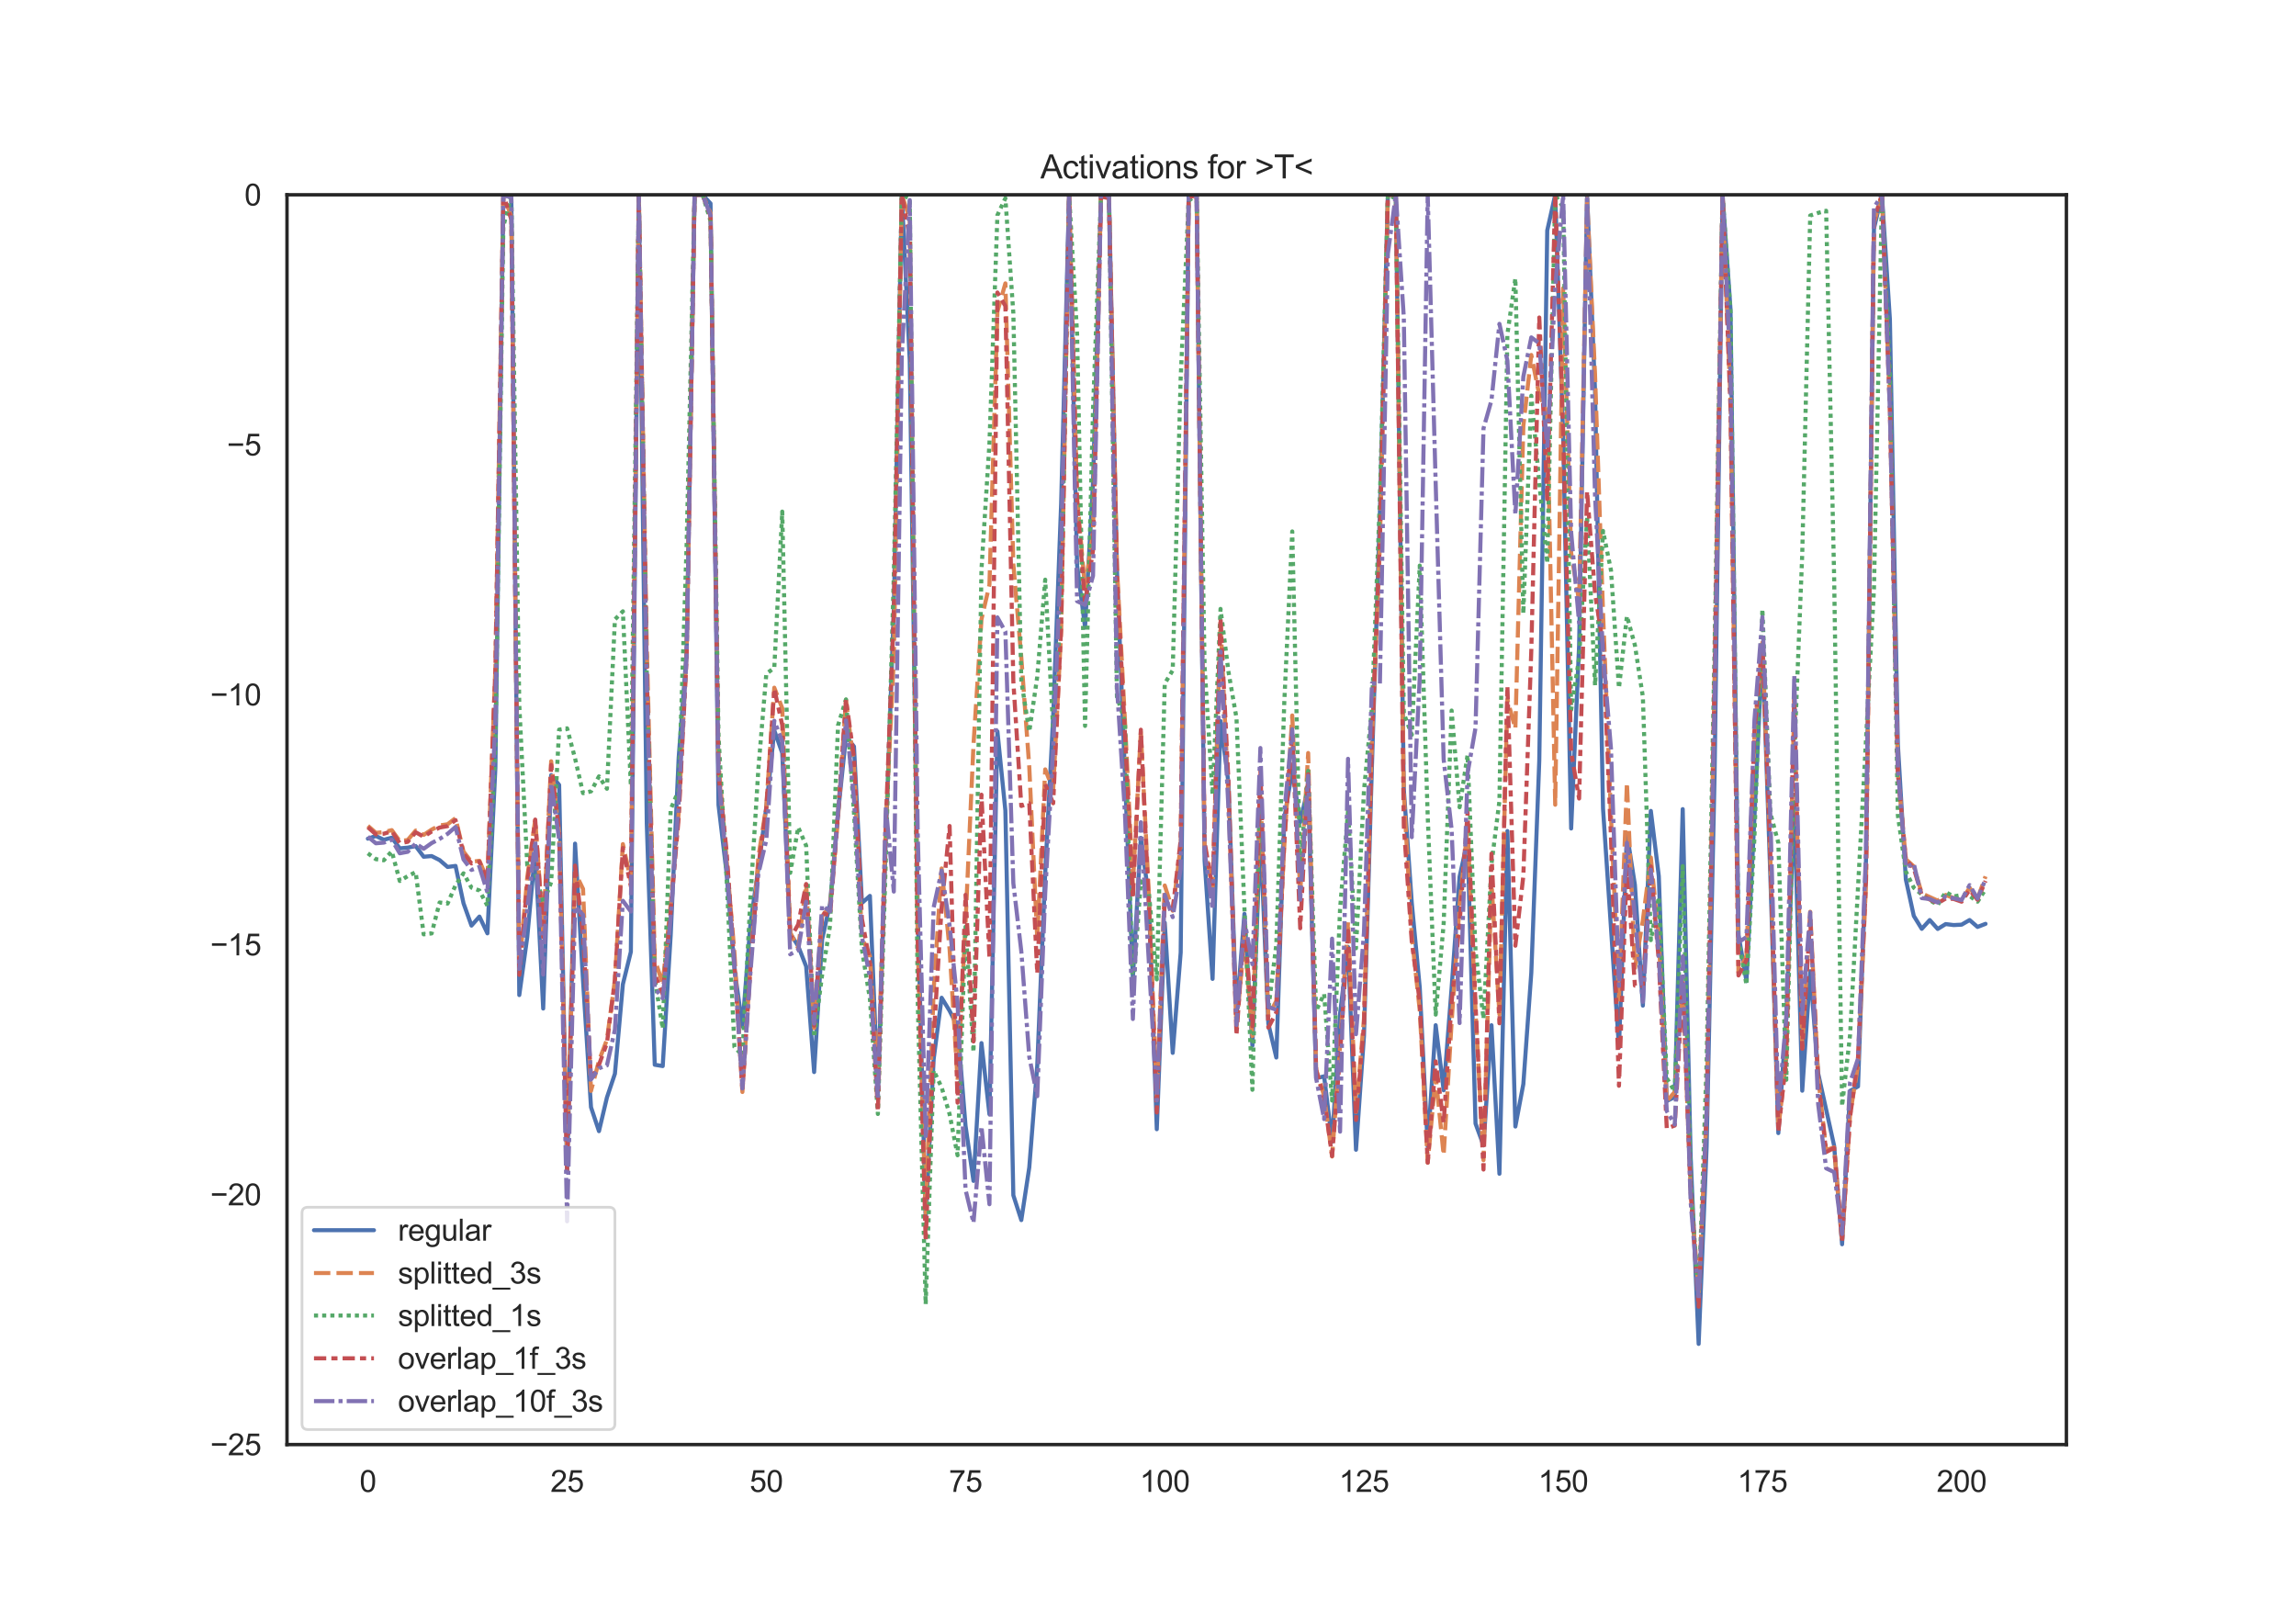 <?xml version="1.0" encoding="utf-8" standalone="no"?>
<!DOCTYPE svg PUBLIC "-//W3C//DTD SVG 1.1//EN"
  "http://www.w3.org/Graphics/SVG/1.1/DTD/svg11.dtd">
<svg height="595.44pt" version="1.1" viewBox="0 0 842.4 595.44" width="842.4pt" xmlns="http://www.w3.org/2000/svg" xmlns:xlink="http://www.w3.org/1999/xlink">
 <defs>
  <style type="text/css">*{stroke-linecap:butt;stroke-linejoin:round;}</style>
 </defs>
 <g id="figure_1">
  <g id="patch_1">
   <path d="M 0 595.44 
L 842.4 595.44 
L 842.4 0 
L 0 0 
z
" style="fill:#ffffff;"/>
  </g>
  <g id="axes_1">
   <g id="patch_2">
    <path d="M 105.3 529.942 
L 758.16 529.942 
L 758.16 71.453 
L 105.3 71.453 
z
" style="fill:#ffffff;"/>
   </g>
   <g id="matplotlib.axis_1">
    <g id="xtick_1">
     <g id="text_1">
      <!-- 0 -->
      <g style="fill:#262626;" transform="translate(131.917 547.315)scale(0.11 -0.11)">
       <defs>
        <path d="M 266 2259 
Q 266 3072 433 3567 
Q 600 4063 929 4331 
Q 1259 4600 1759 4600 
Q 2128 4600 2406 4451 
Q 2684 4303 2865 4023 
Q 3047 3744 3150 3342 
Q 3253 2941 3253 2259 
Q 3253 1453 3087 958 
Q 2922 463 2592 192 
Q 2263 -78 1759 -78 
Q 1097 -78 719 397 
Q 266 969 266 2259 
z
M 844 2259 
Q 844 1131 1108 757 
Q 1372 384 1759 384 
Q 2147 384 2411 759 
Q 2675 1134 2675 2259 
Q 2675 3391 2411 3762 
Q 2147 4134 1753 4134 
Q 1366 4134 1134 3806 
Q 844 3388 844 2259 
z
" id="ArialMT-30" transform="scale(0.016)"/>
       </defs>
       <use xlink:href="#ArialMT-30"/>
      </g>
     </g>
    </g>
    <g id="xtick_2">
     <g id="text_2">
      <!-- 25 -->
      <g style="fill:#262626;" transform="translate(201.951 547.315)scale(0.11 -0.11)">
       <defs>
        <path d="M 3222 541 
L 3222 0 
L 194 0 
Q 188 203 259 391 
Q 375 700 629 1000 
Q 884 1300 1366 1694 
Q 2113 2306 2375 2664 
Q 2638 3022 2638 3341 
Q 2638 3675 2398 3904 
Q 2159 4134 1775 4134 
Q 1369 4134 1125 3890 
Q 881 3647 878 3216 
L 300 3275 
Q 359 3922 746 4261 
Q 1134 4600 1788 4600 
Q 2447 4600 2831 4234 
Q 3216 3869 3216 3328 
Q 3216 3053 3103 2787 
Q 2991 2522 2730 2228 
Q 2469 1934 1863 1422 
Q 1356 997 1212 845 
Q 1069 694 975 541 
L 3222 541 
z
" id="ArialMT-32" transform="scale(0.016)"/>
        <path d="M 266 1200 
L 856 1250 
Q 922 819 1161 601 
Q 1400 384 1738 384 
Q 2144 384 2425 690 
Q 2706 997 2706 1503 
Q 2706 1984 2436 2262 
Q 2166 2541 1728 2541 
Q 1456 2541 1237 2417 
Q 1019 2294 894 2097 
L 366 2166 
L 809 4519 
L 3088 4519 
L 3088 3981 
L 1259 3981 
L 1013 2750 
Q 1425 3038 1878 3038 
Q 2478 3038 2890 2622 
Q 3303 2206 3303 1553 
Q 3303 931 2941 478 
Q 2500 -78 1738 -78 
Q 1113 -78 717 272 
Q 322 622 266 1200 
z
" id="ArialMT-35" transform="scale(0.016)"/>
       </defs>
       <use xlink:href="#ArialMT-32"/>
       <use x="55.615" xlink:href="#ArialMT-35"/>
      </g>
     </g>
    </g>
    <g id="xtick_3">
     <g id="text_3">
      <!-- 50 -->
      <g style="fill:#262626;" transform="translate(275.043 547.315)scale(0.11 -0.11)">
       <use xlink:href="#ArialMT-35"/>
       <use x="55.615" xlink:href="#ArialMT-30"/>
      </g>
     </g>
    </g>
    <g id="xtick_4">
     <g id="text_4">
      <!-- 75 -->
      <g style="fill:#262626;" transform="translate(348.135 547.315)scale(0.11 -0.11)">
       <defs>
        <path d="M 303 3981 
L 303 4522 
L 3269 4522 
L 3269 4084 
Q 2831 3619 2401 2847 
Q 1972 2075 1738 1259 
Q 1569 684 1522 0 
L 944 0 
Q 953 541 1156 1306 
Q 1359 2072 1739 2783 
Q 2119 3494 2547 3981 
L 303 3981 
z
" id="ArialMT-37" transform="scale(0.016)"/>
       </defs>
       <use xlink:href="#ArialMT-37"/>
       <use x="55.615" xlink:href="#ArialMT-35"/>
      </g>
     </g>
    </g>
    <g id="xtick_5">
     <g id="text_5">
      <!-- 100 -->
      <g style="fill:#262626;" transform="translate(418.169 547.315)scale(0.11 -0.11)">
       <defs>
        <path d="M 2384 0 
L 1822 0 
L 1822 3584 
Q 1619 3391 1289 3197 
Q 959 3003 697 2906 
L 697 3450 
Q 1169 3672 1522 3987 
Q 1875 4303 2022 4600 
L 2384 4600 
L 2384 0 
z
" id="ArialMT-31" transform="scale(0.016)"/>
       </defs>
       <use xlink:href="#ArialMT-31"/>
       <use x="55.615" xlink:href="#ArialMT-30"/>
       <use x="111.23" xlink:href="#ArialMT-30"/>
      </g>
     </g>
    </g>
    <g id="xtick_6">
     <g id="text_6">
      <!-- 125 -->
      <g style="fill:#262626;" transform="translate(491.261 547.315)scale(0.11 -0.11)">
       <use xlink:href="#ArialMT-31"/>
       <use x="55.615" xlink:href="#ArialMT-32"/>
       <use x="111.23" xlink:href="#ArialMT-35"/>
      </g>
     </g>
    </g>
    <g id="xtick_7">
     <g id="text_7">
      <!-- 150 -->
      <g style="fill:#262626;" transform="translate(564.353 547.315)scale(0.11 -0.11)">
       <use xlink:href="#ArialMT-31"/>
       <use x="55.615" xlink:href="#ArialMT-35"/>
       <use x="111.23" xlink:href="#ArialMT-30"/>
      </g>
     </g>
    </g>
    <g id="xtick_8">
     <g id="text_8">
      <!-- 175 -->
      <g style="fill:#262626;" transform="translate(637.446 547.315)scale(0.11 -0.11)">
       <use xlink:href="#ArialMT-31"/>
       <use x="55.615" xlink:href="#ArialMT-37"/>
       <use x="111.23" xlink:href="#ArialMT-35"/>
      </g>
     </g>
    </g>
    <g id="xtick_9">
     <g id="text_9">
      <!-- 200 -->
      <g style="fill:#262626;" transform="translate(710.538 547.315)scale(0.11 -0.11)">
       <use xlink:href="#ArialMT-32"/>
       <use x="55.615" xlink:href="#ArialMT-30"/>
       <use x="111.23" xlink:href="#ArialMT-30"/>
      </g>
     </g>
    </g>
   </g>
   <g id="matplotlib.axis_2">
    <g id="ytick_1">
     <g id="text_10">
      <!-- −25 -->
      <g style="fill:#262626;" transform="translate(77.141 533.878)scale(0.11 -0.11)">
       <defs>
        <path d="M 3381 1997 
L 356 1997 
L 356 2522 
L 3381 2522 
L 3381 1997 
z
" id="ArialMT-2212" transform="scale(0.016)"/>
       </defs>
       <use xlink:href="#ArialMT-2212"/>
       <use x="58.398" xlink:href="#ArialMT-32"/>
       <use x="114.014" xlink:href="#ArialMT-35"/>
      </g>
     </g>
    </g>
    <g id="ytick_2">
     <g id="text_11">
      <!-- −20 -->
      <g style="fill:#262626;" transform="translate(77.141 442.181)scale(0.11 -0.11)">
       <use xlink:href="#ArialMT-2212"/>
       <use x="58.398" xlink:href="#ArialMT-32"/>
       <use x="114.014" xlink:href="#ArialMT-30"/>
      </g>
     </g>
    </g>
    <g id="ytick_3">
     <g id="text_12">
      <!-- −15 -->
      <g style="fill:#262626;" transform="translate(77.141 350.483)scale(0.11 -0.11)">
       <use xlink:href="#ArialMT-2212"/>
       <use x="58.398" xlink:href="#ArialMT-31"/>
       <use x="114.014" xlink:href="#ArialMT-35"/>
      </g>
     </g>
    </g>
    <g id="ytick_4">
     <g id="text_13">
      <!-- −10 -->
      <g style="fill:#262626;" transform="translate(77.141 258.785)scale(0.11 -0.11)">
       <use xlink:href="#ArialMT-2212"/>
       <use x="58.398" xlink:href="#ArialMT-31"/>
       <use x="114.014" xlink:href="#ArialMT-30"/>
      </g>
     </g>
    </g>
    <g id="ytick_5">
     <g id="text_14">
      <!-- −5 -->
      <g style="fill:#262626;" transform="translate(83.258 167.087)scale(0.11 -0.11)">
       <use xlink:href="#ArialMT-2212"/>
       <use x="58.398" xlink:href="#ArialMT-35"/>
      </g>
     </g>
    </g>
    <g id="ytick_6">
     <g id="text_15">
      <!-- 0 -->
      <g style="fill:#262626;" transform="translate(89.683 75.39)scale(0.11 -0.11)">
       <use xlink:href="#ArialMT-30"/>
      </g>
     </g>
    </g>
   </g>
   <g id="line2d_1">
    <path clip-path="url(#p937c729e5c)" d="M 134.975 307.672 
L 137.899 306.688 
L 140.823 308.075 
L 143.747 307.307 
L 146.67 311.23 
L 149.594 310.959 
L 152.518 310.398 
L 155.441 314.302 
L 158.365 314.049 
L 161.289 315.529 
L 164.212 318.047 
L 167.136 317.67 
L 170.06 331.365 
L 172.983 339.555 
L 175.907 336.255 
L 178.831 342.401 
L 181.754 281.709 
L 184.678 71.634 
L 187.602 72.155 
L 190.526 365.044 
L 193.449 343.783 
L 196.373 312.062 
L 199.297 369.987 
L 202.22 284.367 
L 205.144 287.945 
L 208.068 429.939 
L 210.991 309.489 
L 213.915 359.78 
L 216.839 406.192 
L 219.762 414.971 
L 222.686 402.609 
L 225.61 393.909 
L 228.534 361.077 
L 231.457 349.184 
L 234.381 71.461 
L 237.305 302.194 
L 240.228 390.609 
L 243.152 391.094 
L 246.076 343.048 
L 248.999 278.062 
L 251.923 239.177 
L 254.847 71.454 
L 257.77 71.453 
L 260.694 74.657 
L 263.618 295.282 
L 266.542 319.935 
L 269.465 355.339 
L 272.389 376.594 
L 275.313 339.144 
L 278.236 318.503 
L 281.16 296.088 
L 284.084 267.949 
L 287.007 276.268 
L 289.931 342.432 
L 292.855 347.061 
L 295.778 354.531 
L 298.702 393.288 
L 301.626 344.659 
L 304.549 331.471 
L 307.473 298.398 
L 310.397 270.068 
L 313.321 273.864 
L 316.244 331.258 
L 319.168 328.662 
L 322.092 400.829 
L 325.015 307.814 
L 327.939 223.446 
L 330.863 71.454 
L 333.786 132.243 
L 336.71 333.686 
L 339.634 447.03 
L 342.557 388.556 
L 345.481 366.029 
L 348.405 370.827 
L 351.329 376.587 
L 354.252 413.01 
L 357.176 433.219 
L 360.1 382.667 
L 363.023 408.763 
L 365.947 268.297 
L 368.871 297.361 
L 371.794 438.502 
L 374.718 447.594 
L 377.642 428.259 
L 380.565 390.951 
L 383.489 320.226 
L 386.413 262.822 
L 389.336 184.636 
L 392.26 71.454 
L 395.184 207.327 
L 398.108 230.144 
L 401.031 177.022 
L 403.955 72.496 
L 406.879 71.492 
L 409.802 208.782 
L 415.65 358.741 
L 418.573 307.395 
L 421.497 329.342 
L 424.421 414.257 
L 427.344 338.497 
L 430.268 386.251 
L 433.192 349.447 
L 436.116 71.844 
L 439.039 71.693 
L 441.963 315.613 
L 444.887 359.109 
L 447.81 264.522 
L 450.734 287.312 
L 453.658 372.409 
L 456.581 335.257 
L 459.505 383.595 
L 462.429 305.898 
L 465.352 375.526 
L 468.276 387.961 
L 471.2 300.269 
L 474.124 282.544 
L 477.047 301.608 
L 479.971 288.596 
L 482.895 395.549 
L 485.818 394.871 
L 488.742 418.887 
L 491.666 371.942 
L 494.589 347.405 
L 497.513 421.792 
L 500.437 380.061 
L 503.36 280.925 
L 506.284 187.85 
L 509.208 71.457 
L 512.131 71.456 
L 515.055 289.465 
L 517.979 331.191 
L 520.903 362.294 
L 523.826 420.482 
L 526.75 376.1 
L 529.674 399.974 
L 532.597 362.397 
L 535.521 321.655 
L 538.445 308.355 
L 541.368 412.195 
L 544.292 420.182 
L 547.216 376.107 
L 550.139 430.6 
L 553.063 304.879 
L 555.987 413.27 
L 558.911 397.691 
L 561.834 356.871 
L 564.758 279.027 
L 567.682 84.55 
L 570.605 71.474 
L 573.529 160.379 
L 576.453 303.94 
L 579.376 236.696 
L 582.3 71.453 
L 585.224 143.479 
L 588.147 296.591 
L 593.995 384.266 
L 596.918 305.851 
L 599.842 324.597 
L 602.766 368.912 
L 605.69 297.485 
L 608.613 321.448 
L 611.537 403.914 
L 614.461 402.446 
L 617.384 296.833 
L 620.308 424.592 
L 623.232 493.017 
L 626.155 420.67 
L 629.079 283.766 
L 632.003 71.464 
L 634.926 113.516 
L 637.85 342.928 
L 640.774 359.931 
L 643.698 299.927 
L 646.621 237.306 
L 649.545 321.505 
L 652.469 415.678 
L 655.392 373.611 
L 658.316 294.132 
L 661.24 400.128 
L 664.163 356.32 
L 667.087 393.812 
L 672.934 420.294 
L 675.858 456.467 
L 678.782 400.195 
L 681.706 398.565 
L 684.629 315.523 
L 687.553 83.838 
L 690.477 71.453 
L 693.4 117.199 
L 696.324 273.023 
L 699.248 322.62 
L 702.171 336.003 
L 705.095 340.752 
L 708.019 337.529 
L 710.942 340.79 
L 713.866 339.002 
L 716.79 339.363 
L 719.713 339.217 
L 722.637 337.519 
L 725.561 340.051 
L 728.485 338.917 
L 728.485 338.917 
" style="fill:none;stroke:#4c72b0;stroke-linecap:round;stroke-width:1.5;"/>
   </g>
   <g id="line2d_2">
    <path clip-path="url(#p937c729e5c)" d="M 134.975 302.956 
L 137.899 305.538 
L 140.823 305.27 
L 143.747 304.541 
L 146.67 308.596 
L 149.594 308.158 
L 152.518 304.709 
L 155.441 306.283 
L 158.365 304.359 
L 161.289 302.823 
L 164.212 302.398 
L 167.136 300.144 
L 170.06 312.419 
L 172.983 316.18 
L 175.907 315.779 
L 178.831 322.726 
L 181.754 245.204 
L 184.678 71.525 
L 187.602 79.38 
L 190.526 355.435 
L 193.449 321.853 
L 196.373 300.635 
L 199.297 342.205 
L 202.22 279.274 
L 205.144 305.844 
L 208.068 424.149 
L 210.991 320.092 
L 213.915 326.109 
L 216.839 400.197 
L 219.762 389.157 
L 222.686 381.392 
L 225.61 359.471 
L 228.534 309.671 
L 231.457 323.076 
L 234.381 71.552 
L 237.305 237.185 
L 240.228 351.992 
L 243.152 360.881 
L 246.076 331.668 
L 248.999 298.398 
L 251.923 239.061 
L 254.847 71.454 
L 257.77 71.453 
L 260.694 78.165 
L 263.618 279.844 
L 269.465 349.626 
L 272.389 400.601 
L 275.313 353.862 
L 278.236 314.546 
L 281.16 295.717 
L 284.084 252.283 
L 287.007 259.827 
L 289.931 342.203 
L 292.855 347.834 
L 295.778 324.188 
L 298.702 377.137 
L 301.626 336.094 
L 304.549 332.52 
L 307.473 300.111 
L 310.397 256.753 
L 313.321 281.136 
L 316.244 343.845 
L 319.168 350.803 
L 322.092 397.269 
L 325.015 302.226 
L 327.939 241.923 
L 330.863 71.463 
L 333.786 80.272 
L 336.71 346.32 
L 339.634 445.036 
L 342.557 363.252 
L 345.481 318.601 
L 348.405 348.168 
L 351.329 396.348 
L 354.252 338.521 
L 357.176 273.091 
L 360.1 227.207 
L 363.023 214.547 
L 365.947 114.321 
L 368.871 103.964 
L 371.794 206.948 
L 374.718 241.187 
L 377.642 281.403 
L 380.565 344.261 
L 383.489 282.254 
L 386.413 289.697 
L 389.336 231.623 
L 392.26 71.454 
L 395.184 182.344 
L 398.108 216.144 
L 401.031 194.876 
L 403.955 71.872 
L 406.879 72.304 
L 409.802 208.012 
L 412.726 264.131 
L 415.65 324.415 
L 418.573 268.581 
L 421.497 327.875 
L 424.421 402.253 
L 427.344 324.848 
L 430.268 334.096 
L 433.192 310.14 
L 436.116 72.474 
L 439.039 71.464 
L 441.963 310.117 
L 444.887 325.899 
L 447.81 228.506 
L 450.734 292.556 
L 453.658 377.014 
L 456.581 343.793 
L 459.505 380.083 
L 462.429 289.171 
L 465.352 372.749 
L 468.276 367.195 
L 471.2 310.362 
L 474.124 262.469 
L 477.047 327.552 
L 479.971 276.248 
L 482.895 392.351 
L 485.818 401.983 
L 488.742 424.268 
L 491.666 383.864 
L 494.589 338.119 
L 497.513 407.893 
L 500.437 373.789 
L 503.36 271.769 
L 506.284 199.426 
L 509.208 71.46 
L 512.131 71.477 
L 515.055 291.368 
L 517.979 343.434 
L 520.903 370.642 
L 523.826 426.561 
L 526.75 394.691 
L 529.674 423.764 
L 532.597 374.988 
L 535.521 332.078 
L 538.445 303.588 
L 541.368 370.774 
L 544.292 425.616 
L 547.216 323.462 
L 550.139 372.131 
L 553.063 256.633 
L 555.987 267.308 
L 558.911 156.263 
L 561.834 130.223 
L 564.758 144.944 
L 567.682 151.347 
L 570.605 295.214 
L 573.529 105.692 
L 576.453 202.828 
L 579.376 220.622 
L 582.3 72.866 
L 585.224 137.675 
L 588.147 224.511 
L 591.071 299.569 
L 593.995 366.665 
L 596.918 287.104 
L 599.842 355.083 
L 602.766 337.568 
L 605.69 314.584 
L 608.613 344.253 
L 611.537 404.009 
L 614.461 400.601 
L 617.384 360.386 
L 620.308 436.676 
L 623.232 474.095 
L 626.155 407.682 
L 629.079 247.697 
L 632.003 71.457 
L 634.926 147.443 
L 637.85 356.777 
L 640.774 350.591 
L 643.698 269.844 
L 646.621 235.687 
L 649.545 314.789 
L 652.469 414.076 
L 655.392 388.322 
L 658.316 256.601 
L 661.24 384.445 
L 664.163 334.48 
L 667.087 395.077 
L 670.011 421.922 
L 672.934 420.92 
L 675.858 455.629 
L 678.782 408.909 
L 681.706 390.9 
L 684.629 324.712 
L 687.553 81.801 
L 690.477 71.455 
L 693.4 149.153 
L 696.324 283.731 
L 699.248 315.209 
L 702.171 317.864 
L 705.095 327.75 
L 710.942 330.422 
L 713.866 328.319 
L 716.79 329.446 
L 719.713 330.202 
L 722.637 325.704 
L 725.561 329.661 
L 728.485 321.515 
L 728.485 321.515 
" style="fill:none;stroke:#dd8452;stroke-dasharray:6,2.25;stroke-dashoffset:0;stroke-width:1.5;"/>
   </g>
   <g id="line2d_3">
    <path clip-path="url(#p937c729e5c)" d="M 134.975 313.053 
L 137.899 315.182 
L 140.823 315.592 
L 143.747 312.323 
L 146.67 323.189 
L 149.594 321.418 
L 152.518 319.961 
L 155.441 342.766 
L 158.365 342.428 
L 161.289 331.086 
L 164.212 331.483 
L 167.136 324.772 
L 170.06 320.381 
L 172.983 325.613 
L 175.907 326.683 
L 178.831 332.277 
L 181.754 274.054 
L 184.678 83.102 
L 187.602 71.63 
L 190.526 258.625 
L 193.449 317.358 
L 196.373 319.955 
L 199.297 331.438 
L 202.22 323.634 
L 205.144 267.671 
L 208.068 267.195 
L 210.991 278.253 
L 213.915 290.976 
L 216.839 290.327 
L 219.762 284.812 
L 222.686 289.361 
L 225.61 227.25 
L 228.534 224.264 
L 231.457 288.201 
L 234.381 71.614 
L 237.305 247.278 
L 240.228 359.063 
L 243.152 377.341 
L 246.076 296.842 
L 248.999 289.975 
L 251.923 199.707 
L 254.847 71.454 
L 257.77 71.453 
L 260.694 81.052 
L 263.618 269.951 
L 266.542 321.282 
L 269.465 384.106 
L 272.389 387.184 
L 275.313 329.783 
L 278.236 282.198 
L 281.16 247.171 
L 284.084 245.024 
L 287.007 187.677 
L 289.931 320.218 
L 292.855 303.495 
L 295.778 310.241 
L 298.702 380.481 
L 301.626 357.684 
L 304.549 339.529 
L 307.473 266.113 
L 310.397 256.573 
L 313.321 298.194 
L 316.244 348.417 
L 319.168 366.457 
L 322.092 408.668 
L 325.015 315.304 
L 327.939 211.035 
L 330.863 71.453 
L 333.786 72.811 
L 336.71 367.303 
L 339.634 478.445 
L 342.557 392.723 
L 345.481 398.91 
L 348.405 408.748 
L 351.329 423.819 
L 354.252 340.01 
L 357.176 385.934 
L 360.1 208.844 
L 363.023 162.641 
L 365.947 78.936 
L 368.871 72.719 
L 371.794 114.928 
L 374.718 249.842 
L 377.642 268.377 
L 380.565 248.284 
L 383.489 212.655 
L 386.413 267.751 
L 389.336 222.696 
L 392.26 71.468 
L 395.184 122.448 
L 398.108 266.3 
L 401.031 150.279 
L 403.955 71.493 
L 406.879 72.007 
L 409.802 255.588 
L 412.726 264.692 
L 415.65 363.72 
L 418.573 323.311 
L 421.497 327.142 
L 424.421 359.309 
L 427.344 250.777 
L 430.268 245.894 
L 433.192 138.585 
L 436.116 73.658 
L 439.039 71.465 
L 441.963 244.353 
L 444.887 291.501 
L 447.81 223.381 
L 450.734 246.532 
L 453.658 263.33 
L 456.581 333.167 
L 459.505 399.791 
L 462.429 285.386 
L 465.352 370.174 
L 468.276 346.539 
L 471.2 257.696 
L 474.124 194.961 
L 477.047 318.449 
L 479.971 282.812 
L 482.895 370.803 
L 485.818 364.638 
L 488.742 403.748 
L 491.666 333.493 
L 494.589 297.604 
L 497.513 347.873 
L 500.437 290.076 
L 503.36 259.589 
L 506.284 182.936 
L 509.208 71.483 
L 512.131 72.856 
L 515.055 261.692 
L 517.979 269.577 
L 520.903 207.485 
L 523.826 299.342 
L 526.75 372.216 
L 529.674 338.923 
L 532.597 260.667 
L 535.521 296.147 
L 538.445 276.961 
L 541.368 348.716 
L 544.292 373.726 
L 547.216 317.053 
L 550.139 293.829 
L 553.063 122.621 
L 555.987 102.139 
L 558.911 225.097 
L 561.834 145.178 
L 564.758 177.118 
L 567.682 206.587 
L 570.605 71.563 
L 573.529 76.066 
L 576.453 260.404 
L 579.376 241.443 
L 582.3 189.46 
L 585.224 251.406 
L 588.147 194.769 
L 591.071 209.256 
L 593.995 252.427 
L 596.918 226.03 
L 599.842 236.677 
L 602.766 255.613 
L 605.69 344.885 
L 608.613 329.088 
L 611.537 395.538 
L 614.461 400.453 
L 617.384 317.759 
L 620.308 433.565 
L 623.232 477.264 
L 626.155 389.782 
L 629.079 237.202 
L 632.003 71.454 
L 634.926 114.64 
L 637.85 344.944 
L 640.774 361.26 
L 643.698 307.315 
L 646.621 223.478 
L 649.545 298.291 
L 652.469 309.204 
L 655.392 396.137 
L 658.316 276.974 
L 661.24 203.254 
L 664.163 79.062 
L 667.087 78.096 
L 670.011 77.32 
L 672.934 211.343 
L 675.858 405.774 
L 678.782 379.687 
L 684.629 271.468 
L 687.553 216.161 
L 690.477 71.466 
L 693.4 137.528 
L 696.324 299.096 
L 699.248 319.721 
L 702.171 325.662 
L 705.095 328.134 
L 708.019 330.222 
L 710.942 331.997 
L 713.866 327.275 
L 716.79 328.878 
L 719.713 328.318 
L 722.637 328.688 
L 725.561 330.777 
L 728.485 326.239 
L 728.485 326.239 
" style="fill:none;stroke:#55a868;stroke-dasharray:1.5,1.5;stroke-dashoffset:0;stroke-width:1.5;"/>
   </g>
   <g id="line2d_4">
    <path clip-path="url(#p937c729e5c)" d="M 134.975 303.474 
L 137.899 306.081 
L 140.823 305.859 
L 143.747 304.959 
L 146.67 309.29 
L 149.594 308.826 
L 152.518 305.322 
L 155.441 306.943 
L 158.365 305.053 
L 161.289 303.595 
L 164.212 303.065 
L 167.136 300.859 
L 170.06 313.112 
L 172.983 316.757 
L 175.907 316.146 
L 178.831 323.014 
L 181.754 245.633 
L 184.678 71.526 
L 187.602 80.524 
L 190.526 357.634 
L 193.449 324.048 
L 196.373 300.666 
L 199.297 343.816 
L 202.22 280.615 
L 205.144 305.035 
L 208.068 429.133 
L 210.991 317.564 
L 213.915 342.757 
L 216.839 395.936 
L 219.762 390.622 
L 222.686 382.684 
L 225.61 359.439 
L 228.534 311.109 
L 231.457 325.094 
L 234.381 71.533 
L 237.305 246.78 
L 240.228 357.302 
L 243.152 364.727 
L 246.076 334.225 
L 248.999 300.043 
L 251.923 241.25 
L 254.847 71.454 
L 257.77 71.453 
L 260.694 79.266 
L 263.618 283.522 
L 266.542 311.894 
L 269.465 353.974 
L 272.389 399.951 
L 275.313 355.249 
L 278.236 317.969 
L 281.16 296.336 
L 284.084 252.654 
L 287.007 266.01 
L 289.931 344.276 
L 292.855 339.147 
L 295.778 324.297 
L 298.702 376.272 
L 301.626 334.995 
L 304.549 335.768 
L 307.473 298.586 
L 310.397 256.619 
L 313.321 277.883 
L 316.244 337.15 
L 319.168 353.082 
L 322.092 407.794 
L 325.015 301.436 
L 327.939 224.808 
L 330.863 71.454 
L 333.786 86.903 
L 336.71 344.842 
L 339.634 455.35 
L 342.557 380.708 
L 345.481 332.818 
L 348.405 303.018 
L 351.329 404.521 
L 354.252 328.287 
L 357.176 382.073 
L 360.1 291.544 
L 363.023 351.226 
L 365.947 107.305 
L 368.871 112.248 
L 371.794 250.062 
L 374.718 295.677 
L 377.642 294.699 
L 380.565 357.156 
L 383.489 287.604 
L 386.413 294.671 
L 389.336 229.861 
L 392.26 71.455 
L 395.184 183.917 
L 398.108 221.378 
L 401.031 201.862 
L 403.955 72.085 
L 406.879 72.725 
L 409.802 211.798 
L 412.726 268.829 
L 415.65 329.593 
L 418.573 267.704 
L 421.497 331.956 
L 424.421 408.13 
L 427.344 330.06 
L 430.268 333.735 
L 433.192 308.12 
L 436.116 72.446 
L 439.039 71.464 
L 441.963 308.938 
L 444.887 325.869 
L 447.81 226.795 
L 450.734 287.07 
L 453.658 379.816 
L 456.581 338.919 
L 459.505 376.443 
L 462.429 282.069 
L 465.352 376.991 
L 468.276 371.442 
L 471.2 308.251 
L 474.124 268.396 
L 477.047 340.54 
L 479.971 284.053 
L 482.895 392.584 
L 485.818 403.017 
L 488.742 424.092 
L 491.666 386.877 
L 494.589 341.5 
L 497.513 410.869 
L 500.437 375.836 
L 503.36 271.762 
L 506.284 197.642 
L 509.208 71.459 
L 512.131 71.484 
L 515.055 303.007 
L 517.979 345.526 
L 520.903 367.439 
L 523.826 426.513 
L 526.75 389.38 
L 529.674 411.902 
L 532.597 367.706 
L 535.521 338.763 
L 538.445 298.064 
L 541.368 368.6 
L 544.292 429.051 
L 547.216 313.174 
L 550.139 375.404 
L 553.063 251.704 
L 555.987 346.941 
L 558.911 321.346 
L 561.834 238.601 
L 564.758 116.478 
L 567.682 183.093 
L 570.605 71.456 
L 573.529 158.105 
L 576.453 275.958 
L 579.376 292.942 
L 582.3 180.191 
L 585.224 217.856 
L 588.147 236.373 
L 591.071 307.505 
L 593.995 398.32 
L 596.918 316.351 
L 599.842 361.581 
L 602.766 361.722 
L 605.69 317.877 
L 608.613 352.637 
L 611.537 414.01 
L 614.461 412.901 
L 617.384 360.874 
L 620.308 437.223 
L 623.232 479.36 
L 626.155 407.848 
L 629.079 249.704 
L 632.003 71.457 
L 634.926 149.919 
L 637.85 357.842 
L 640.774 352.232 
L 643.698 268.288 
L 646.621 235.875 
L 649.545 313.716 
L 652.469 415.325 
L 655.392 387.982 
L 658.316 256.683 
L 661.24 384.765 
L 664.163 337.019 
L 667.087 396.469 
L 670.011 422.646 
L 672.934 421.118 
L 675.858 455.322 
L 678.782 409.849 
L 681.706 387.95 
L 684.629 323.609 
L 687.553 80.624 
L 690.477 71.455 
L 693.4 150.223 
L 696.324 283.585 
L 699.248 315.442 
L 702.171 318.557 
L 705.095 328.378 
L 708.019 329.998 
L 710.942 331.358 
L 713.866 329.633 
L 716.79 329.777 
L 719.713 330.788 
L 722.637 326.463 
L 725.561 330.072 
L 728.485 323.171 
L 728.485 323.171 
" style="fill:none;stroke:#c44e52;stroke-dasharray:4.5,1.875,2.25,1.875;stroke-dashoffset:0;stroke-width:1.5;"/>
   </g>
   <g id="line2d_5">
    <path clip-path="url(#p937c729e5c)" d="M 134.975 306.945 
L 137.899 309.364 
L 140.823 309.119 
L 143.747 308.088 
L 146.67 313.037 
L 149.594 312.486 
L 152.518 309.457 
L 155.441 311.379 
L 158.365 309.29 
L 161.289 307.764 
L 164.212 305.908 
L 167.136 303.375 
L 170.06 315.291 
L 172.983 319.154 
L 175.907 318.032 
L 178.831 327.386 
L 181.754 264.693 
L 184.678 71.662 
L 187.602 72.397 
L 190.526 355.428 
L 193.449 333.783 
L 196.373 308.47 
L 199.297 357.519 
L 202.22 287.395 
L 205.144 307.824 
L 208.068 448.048 
L 210.991 332.611 
L 213.915 335.581 
L 216.839 396.024 
L 219.762 391.901 
L 222.686 390.855 
L 225.61 377.722 
L 228.534 330.454 
L 231.457 334.404 
L 234.381 71.51 
L 237.305 250.59 
L 240.228 362.435 
L 243.152 366.238 
L 246.076 336.68 
L 248.999 294.252 
L 251.923 240.546 
L 254.847 71.454 
L 257.77 71.453 
L 260.694 78.969 
L 263.618 284.325 
L 266.542 317.497 
L 269.465 353.658 
L 272.389 399.308 
L 275.313 357.115 
L 278.236 320.562 
L 281.16 308.155 
L 284.084 264.414 
L 287.007 272.026 
L 289.931 350.09 
L 292.855 348.527 
L 295.778 330.821 
L 298.702 375.498 
L 301.626 332.204 
L 304.549 334.362 
L 307.473 297.994 
L 310.397 264.302 
L 313.321 293.111 
L 316.244 343.714 
L 319.168 358.415 
L 322.092 403.347 
L 325.015 296.075 
L 327.939 327.081 
L 330.863 130.874 
L 333.786 73.386 
L 336.71 305.769 
L 339.634 416.762 
L 342.557 332.881 
L 345.481 319.398 
L 348.405 339.466 
L 351.329 367.906 
L 354.252 436.449 
L 357.176 448.573 
L 360.1 413.234 
L 363.023 441.776 
L 365.947 226.483 
L 368.871 231.74 
L 371.794 324.022 
L 374.718 349.031 
L 377.642 387.757 
L 380.565 402.147 
L 383.489 327.594 
L 386.413 274.588 
L 389.336 201.434 
L 392.26 71.453 
L 395.184 220.551 
L 398.108 221.91 
L 401.031 211.233 
L 403.955 71.567 
L 406.879 71.722 
L 409.802 251.788 
L 412.726 298.019 
L 415.65 373.821 
L 418.573 301.648 
L 424.421 403.683 
L 427.344 328.253 
L 430.268 336.456 
L 433.192 318.659 
L 436.116 72.765 
L 439.039 71.458 
L 441.963 312.355 
L 444.887 333.519 
L 447.81 239.051 
L 450.734 296.904 
L 453.658 376.005 
L 456.581 337.591 
L 459.505 353.728 
L 462.429 274.409 
L 465.352 369.434 
L 468.276 370.409 
L 471.2 298.066 
L 474.124 267.496 
L 477.047 330.068 
L 479.971 284.602 
L 482.895 395.632 
L 485.818 410.542 
L 488.742 344.347 
L 491.666 415.155 
L 494.589 278.371 
L 497.513 379.398 
L 500.437 342.119 
L 503.36 250.681 
L 506.284 250.793 
L 509.208 93.072 
L 512.131 71.464 
L 515.055 116.409 
L 517.979 307.118 
L 520.903 248.735 
L 523.826 71.455 
L 526.75 177.413 
L 529.674 278.56 
L 532.597 304.294 
L 535.521 375.306 
L 538.445 283.747 
L 541.368 267.012 
L 544.292 157.178 
L 547.216 146.87 
L 550.139 118.806 
L 553.063 132.313 
L 555.987 188.819 
L 558.911 138.181 
L 561.834 123.775 
L 564.758 125.951 
L 567.682 164.895 
L 570.605 105.425 
L 573.529 71.502 
L 576.453 195.236 
L 579.376 228.496 
L 582.3 73.03 
L 585.224 182.125 
L 588.147 239.47 
L 591.071 274.726 
L 593.995 361.69 
L 596.918 309.171 
L 599.842 336.175 
L 602.766 367.537 
L 605.69 319.071 
L 608.613 350.5 
L 611.537 407.631 
L 614.461 412.538 
L 617.384 350.841 
L 620.308 441.052 
L 623.232 476.767 
L 626.155 407.945 
L 629.079 257.754 
L 632.003 71.457 
L 634.926 136.103 
L 637.85 345.645 
L 640.774 343.778 
L 643.698 264.275 
L 646.621 226.351 
L 649.545 299.491 
L 652.469 406.736 
L 655.392 373.278 
L 658.316 247.802 
L 661.24 371.967 
L 664.163 334.702 
L 667.087 405.132 
L 670.011 428.604 
L 672.934 429.981 
L 675.858 452.694 
L 678.782 397.112 
L 681.706 388.31 
L 684.629 312.598 
L 687.553 76.147 
L 690.477 71.457 
L 693.4 150.88 
L 696.324 282.206 
L 699.248 318.128 
L 702.171 316.837 
L 705.095 329.47 
L 708.019 329.815 
L 710.942 331.09 
L 713.866 328.868 
L 719.713 330.187 
L 722.637 324.714 
L 725.561 329.611 
L 728.485 322.595 
L 728.485 322.595 
" style="fill:none;stroke:#8172b3;stroke-dasharray:7.5,1.5,1.5,1.5;stroke-dashoffset:0;stroke-width:1.5;"/>
   </g>
   <g id="line2d_6"/>
   <g id="line2d_7"/>
   <g id="line2d_8"/>
   <g id="line2d_9"/>
   <g id="line2d_10"/>
   <g id="patch_3">
    <path d="M 105.3 529.942 
L 105.3 71.453 
" style="fill:none;stroke:#262626;stroke-linecap:square;stroke-linejoin:miter;stroke-width:1.25;"/>
   </g>
   <g id="patch_4">
    <path d="M 758.16 529.942 
L 758.16 71.453 
" style="fill:none;stroke:#262626;stroke-linecap:square;stroke-linejoin:miter;stroke-width:1.25;"/>
   </g>
   <g id="patch_5">
    <path d="M 105.3 529.942 
L 758.16 529.942 
" style="fill:none;stroke:#262626;stroke-linecap:square;stroke-linejoin:miter;stroke-width:1.25;"/>
   </g>
   <g id="patch_6">
    <path d="M 105.3 71.453 
L 758.16 71.453 
" style="fill:none;stroke:#262626;stroke-linecap:square;stroke-linejoin:miter;stroke-width:1.25;"/>
   </g>
   <g id="text_16">
    <!-- Activations for &gt;T&lt; -->
    <g style="fill:#262626;" transform="translate(381.71 65.453)scale(0.12 -0.12)">
     <defs>
      <path d="M -9 0 
L 1750 4581 
L 2403 4581 
L 4278 0 
L 3588 0 
L 3053 1388 
L 1138 1388 
L 634 0 
L -9 0 
z
M 1313 1881 
L 2866 1881 
L 2388 3150 
Q 2169 3728 2063 4100 
Q 1975 3659 1816 3225 
L 1313 1881 
z
" id="ArialMT-41" transform="scale(0.016)"/>
      <path d="M 2588 1216 
L 3141 1144 
Q 3050 572 2676 248 
Q 2303 -75 1759 -75 
Q 1078 -75 664 370 
Q 250 816 250 1647 
Q 250 2184 428 2587 
Q 606 2991 970 3192 
Q 1334 3394 1763 3394 
Q 2303 3394 2647 3120 
Q 2991 2847 3088 2344 
L 2541 2259 
Q 2463 2594 2264 2762 
Q 2066 2931 1784 2931 
Q 1359 2931 1093 2626 
Q 828 2322 828 1663 
Q 828 994 1084 691 
Q 1341 388 1753 388 
Q 2084 388 2306 591 
Q 2528 794 2588 1216 
z
" id="ArialMT-63" transform="scale(0.016)"/>
      <path d="M 1650 503 
L 1731 6 
Q 1494 -44 1306 -44 
Q 1000 -44 831 53 
Q 663 150 594 308 
Q 525 466 525 972 
L 525 2881 
L 113 2881 
L 113 3319 
L 525 3319 
L 525 4141 
L 1084 4478 
L 1084 3319 
L 1650 3319 
L 1650 2881 
L 1084 2881 
L 1084 941 
Q 1084 700 1114 631 
Q 1144 563 1211 522 
Q 1278 481 1403 481 
Q 1497 481 1650 503 
z
" id="ArialMT-74" transform="scale(0.016)"/>
      <path d="M 425 3934 
L 425 4581 
L 988 4581 
L 988 3934 
L 425 3934 
z
M 425 0 
L 425 3319 
L 988 3319 
L 988 0 
L 425 0 
z
" id="ArialMT-69" transform="scale(0.016)"/>
      <path d="M 1344 0 
L 81 3319 
L 675 3319 
L 1388 1331 
Q 1503 1009 1600 663 
Q 1675 925 1809 1294 
L 2547 3319 
L 3125 3319 
L 1869 0 
L 1344 0 
z
" id="ArialMT-76" transform="scale(0.016)"/>
      <path d="M 2588 409 
Q 2275 144 1986 34 
Q 1697 -75 1366 -75 
Q 819 -75 525 192 
Q 231 459 231 875 
Q 231 1119 342 1320 
Q 453 1522 633 1644 
Q 813 1766 1038 1828 
Q 1203 1872 1538 1913 
Q 2219 1994 2541 2106 
Q 2544 2222 2544 2253 
Q 2544 2597 2384 2738 
Q 2169 2928 1744 2928 
Q 1347 2928 1158 2789 
Q 969 2650 878 2297 
L 328 2372 
Q 403 2725 575 2942 
Q 747 3159 1072 3276 
Q 1397 3394 1825 3394 
Q 2250 3394 2515 3294 
Q 2781 3194 2906 3042 
Q 3031 2891 3081 2659 
Q 3109 2516 3109 2141 
L 3109 1391 
Q 3109 606 3145 398 
Q 3181 191 3288 0 
L 2700 0 
Q 2613 175 2588 409 
z
M 2541 1666 
Q 2234 1541 1622 1453 
Q 1275 1403 1131 1340 
Q 988 1278 909 1158 
Q 831 1038 831 891 
Q 831 666 1001 516 
Q 1172 366 1500 366 
Q 1825 366 2078 508 
Q 2331 650 2450 897 
Q 2541 1088 2541 1459 
L 2541 1666 
z
" id="ArialMT-61" transform="scale(0.016)"/>
      <path d="M 213 1659 
Q 213 2581 725 3025 
Q 1153 3394 1769 3394 
Q 2453 3394 2887 2945 
Q 3322 2497 3322 1706 
Q 3322 1066 3130 698 
Q 2938 331 2570 128 
Q 2203 -75 1769 -75 
Q 1072 -75 642 372 
Q 213 819 213 1659 
z
M 791 1659 
Q 791 1022 1069 705 
Q 1347 388 1769 388 
Q 2188 388 2466 706 
Q 2744 1025 2744 1678 
Q 2744 2294 2464 2611 
Q 2184 2928 1769 2928 
Q 1347 2928 1069 2612 
Q 791 2297 791 1659 
z
" id="ArialMT-6f" transform="scale(0.016)"/>
      <path d="M 422 0 
L 422 3319 
L 928 3319 
L 928 2847 
Q 1294 3394 1984 3394 
Q 2284 3394 2536 3286 
Q 2788 3178 2913 3003 
Q 3038 2828 3088 2588 
Q 3119 2431 3119 2041 
L 3119 0 
L 2556 0 
L 2556 2019 
Q 2556 2363 2490 2533 
Q 2425 2703 2258 2804 
Q 2091 2906 1866 2906 
Q 1506 2906 1245 2678 
Q 984 2450 984 1813 
L 984 0 
L 422 0 
z
" id="ArialMT-6e" transform="scale(0.016)"/>
      <path d="M 197 991 
L 753 1078 
Q 800 744 1014 566 
Q 1228 388 1613 388 
Q 2000 388 2187 545 
Q 2375 703 2375 916 
Q 2375 1106 2209 1216 
Q 2094 1291 1634 1406 
Q 1016 1563 777 1677 
Q 538 1791 414 1992 
Q 291 2194 291 2438 
Q 291 2659 392 2848 
Q 494 3038 669 3163 
Q 800 3259 1026 3326 
Q 1253 3394 1513 3394 
Q 1903 3394 2198 3281 
Q 2494 3169 2634 2976 
Q 2775 2784 2828 2463 
L 2278 2388 
Q 2241 2644 2061 2787 
Q 1881 2931 1553 2931 
Q 1166 2931 1000 2803 
Q 834 2675 834 2503 
Q 834 2394 903 2306 
Q 972 2216 1119 2156 
Q 1203 2125 1616 2013 
Q 2213 1853 2448 1751 
Q 2684 1650 2818 1456 
Q 2953 1263 2953 975 
Q 2953 694 2789 445 
Q 2625 197 2315 61 
Q 2006 -75 1616 -75 
Q 969 -75 630 194 
Q 291 463 197 991 
z
" id="ArialMT-73" transform="scale(0.016)"/>
      <path id="ArialMT-20" transform="scale(0.016)"/>
      <path d="M 556 0 
L 556 2881 
L 59 2881 
L 59 3319 
L 556 3319 
L 556 3672 
Q 556 4006 616 4169 
Q 697 4388 901 4523 
Q 1106 4659 1475 4659 
Q 1713 4659 2000 4603 
L 1916 4113 
Q 1741 4144 1584 4144 
Q 1328 4144 1222 4034 
Q 1116 3925 1116 3625 
L 1116 3319 
L 1763 3319 
L 1763 2881 
L 1116 2881 
L 1116 0 
L 556 0 
z
" id="ArialMT-66" transform="scale(0.016)"/>
      <path d="M 416 0 
L 416 3319 
L 922 3319 
L 922 2816 
Q 1116 3169 1280 3281 
Q 1444 3394 1641 3394 
Q 1925 3394 2219 3213 
L 2025 2691 
Q 1819 2813 1613 2813 
Q 1428 2813 1281 2702 
Q 1134 2591 1072 2394 
Q 978 2094 978 1738 
L 978 0 
L 416 0 
z
" id="ArialMT-72" transform="scale(0.016)"/>
      <path d="M 3384 2003 
L 350 706 
L 350 1266 
L 2753 2263 
L 350 3250 
L 350 3809 
L 3384 2528 
L 3384 2003 
z
" id="ArialMT-3e" transform="scale(0.016)"/>
      <path d="M 1659 0 
L 1659 4041 
L 150 4041 
L 150 4581 
L 3781 4581 
L 3781 4041 
L 2266 4041 
L 2266 0 
L 1659 0 
z
" id="ArialMT-54" transform="scale(0.016)"/>
      <path d="M 350 2003 
L 350 2528 
L 3384 3809 
L 3384 3250 
L 978 2263 
L 3384 1266 
L 3384 706 
L 350 2003 
z
" id="ArialMT-3c" transform="scale(0.016)"/>
     </defs>
     <use xlink:href="#ArialMT-41"/>
     <use x="66.699" xlink:href="#ArialMT-63"/>
     <use x="116.699" xlink:href="#ArialMT-74"/>
     <use x="144.482" xlink:href="#ArialMT-69"/>
     <use x="166.699" xlink:href="#ArialMT-76"/>
     <use x="216.699" xlink:href="#ArialMT-61"/>
     <use x="272.314" xlink:href="#ArialMT-74"/>
     <use x="300.098" xlink:href="#ArialMT-69"/>
     <use x="322.314" xlink:href="#ArialMT-6f"/>
     <use x="377.93" xlink:href="#ArialMT-6e"/>
     <use x="433.545" xlink:href="#ArialMT-73"/>
     <use x="483.545" xlink:href="#ArialMT-20"/>
     <use x="511.328" xlink:href="#ArialMT-66"/>
     <use x="539.111" xlink:href="#ArialMT-6f"/>
     <use x="594.727" xlink:href="#ArialMT-72"/>
     <use x="628.027" xlink:href="#ArialMT-20"/>
     <use x="655.811" xlink:href="#ArialMT-3e"/>
     <use x="714.209" xlink:href="#ArialMT-54"/>
     <use x="775.293" xlink:href="#ArialMT-3c"/>
    </g>
   </g>
   <g id="legend_1">
    <g id="patch_7">
     <path d="M 113 524.442 
L 223.416 524.442 
Q 225.616 524.442 225.616 522.242 
L 225.616 445.08 
Q 225.616 442.88 223.416 442.88 
L 113 442.88 
Q 110.8 442.88 110.8 445.08 
L 110.8 522.242 
Q 110.8 524.442 113 524.442 
z
" style="fill:#ffffff;opacity:0.8;stroke:#cccccc;stroke-linejoin:miter;"/>
    </g>
    <g id="line2d_11">
     <path d="M 115.2 451.304 
L 137.2 451.304 
" style="fill:none;stroke:#4c72b0;stroke-linecap:round;stroke-width:1.5;"/>
    </g>
    <g id="line2d_12"/>
    <g id="text_17">
     <!-- regular -->
     <g style="fill:#262626;" transform="translate(146 455.154)scale(0.11 -0.11)">
      <defs>
       <path d="M 2694 1069 
L 3275 997 
Q 3138 488 2766 206 
Q 2394 -75 1816 -75 
Q 1088 -75 661 373 
Q 234 822 234 1631 
Q 234 2469 665 2931 
Q 1097 3394 1784 3394 
Q 2450 3394 2872 2941 
Q 3294 2488 3294 1666 
Q 3294 1616 3291 1516 
L 816 1516 
Q 847 969 1125 678 
Q 1403 388 1819 388 
Q 2128 388 2347 550 
Q 2566 713 2694 1069 
z
M 847 1978 
L 2700 1978 
Q 2663 2397 2488 2606 
Q 2219 2931 1791 2931 
Q 1403 2931 1139 2672 
Q 875 2413 847 1978 
z
" id="ArialMT-65" transform="scale(0.016)"/>
       <path d="M 319 -275 
L 866 -356 
Q 900 -609 1056 -725 
Q 1266 -881 1628 -881 
Q 2019 -881 2231 -725 
Q 2444 -569 2519 -288 
Q 2563 -116 2559 434 
Q 2191 0 1641 0 
Q 956 0 581 494 
Q 206 988 206 1678 
Q 206 2153 378 2554 
Q 550 2956 876 3175 
Q 1203 3394 1644 3394 
Q 2231 3394 2613 2919 
L 2613 3319 
L 3131 3319 
L 3131 450 
Q 3131 -325 2973 -648 
Q 2816 -972 2473 -1159 
Q 2131 -1347 1631 -1347 
Q 1038 -1347 672 -1080 
Q 306 -813 319 -275 
z
M 784 1719 
Q 784 1066 1043 766 
Q 1303 466 1694 466 
Q 2081 466 2343 764 
Q 2606 1063 2606 1700 
Q 2606 2309 2336 2618 
Q 2066 2928 1684 2928 
Q 1309 2928 1046 2623 
Q 784 2319 784 1719 
z
" id="ArialMT-67" transform="scale(0.016)"/>
       <path d="M 2597 0 
L 2597 488 
Q 2209 -75 1544 -75 
Q 1250 -75 995 37 
Q 741 150 617 320 
Q 494 491 444 738 
Q 409 903 409 1263 
L 409 3319 
L 972 3319 
L 972 1478 
Q 972 1038 1006 884 
Q 1059 663 1231 536 
Q 1403 409 1656 409 
Q 1909 409 2131 539 
Q 2353 669 2445 892 
Q 2538 1116 2538 1541 
L 2538 3319 
L 3100 3319 
L 3100 0 
L 2597 0 
z
" id="ArialMT-75" transform="scale(0.016)"/>
       <path d="M 409 0 
L 409 4581 
L 972 4581 
L 972 0 
L 409 0 
z
" id="ArialMT-6c" transform="scale(0.016)"/>
      </defs>
      <use xlink:href="#ArialMT-72"/>
      <use x="33.301" xlink:href="#ArialMT-65"/>
      <use x="88.916" xlink:href="#ArialMT-67"/>
      <use x="144.531" xlink:href="#ArialMT-75"/>
      <use x="200.146" xlink:href="#ArialMT-6c"/>
      <use x="222.363" xlink:href="#ArialMT-61"/>
      <use x="277.979" xlink:href="#ArialMT-72"/>
     </g>
    </g>
    <g id="line2d_13">
     <path d="M 115.2 467.025 
L 137.2 467.025 
" style="fill:none;stroke:#dd8452;stroke-dasharray:6,2.25;stroke-dashoffset:0;stroke-width:1.5;"/>
    </g>
    <g id="line2d_14"/>
    <g id="text_18">
     <!-- splitted_3s -->
     <g style="fill:#262626;" transform="translate(146 470.875)scale(0.11 -0.11)">
      <defs>
       <path d="M 422 -1272 
L 422 3319 
L 934 3319 
L 934 2888 
Q 1116 3141 1344 3267 
Q 1572 3394 1897 3394 
Q 2322 3394 2647 3175 
Q 2972 2956 3137 2557 
Q 3303 2159 3303 1684 
Q 3303 1175 3120 767 
Q 2938 359 2589 142 
Q 2241 -75 1856 -75 
Q 1575 -75 1351 44 
Q 1128 163 984 344 
L 984 -1272 
L 422 -1272 
z
M 931 1641 
Q 931 1000 1190 694 
Q 1450 388 1819 388 
Q 2194 388 2461 705 
Q 2728 1022 2728 1688 
Q 2728 2322 2467 2637 
Q 2206 2953 1844 2953 
Q 1484 2953 1207 2617 
Q 931 2281 931 1641 
z
" id="ArialMT-70" transform="scale(0.016)"/>
       <path d="M 2575 0 
L 2575 419 
Q 2259 -75 1647 -75 
Q 1250 -75 917 144 
Q 584 363 401 755 
Q 219 1147 219 1656 
Q 219 2153 384 2558 
Q 550 2963 881 3178 
Q 1213 3394 1622 3394 
Q 1922 3394 2156 3267 
Q 2391 3141 2538 2938 
L 2538 4581 
L 3097 4581 
L 3097 0 
L 2575 0 
z
M 797 1656 
Q 797 1019 1065 703 
Q 1334 388 1700 388 
Q 2069 388 2326 689 
Q 2584 991 2584 1609 
Q 2584 2291 2321 2609 
Q 2059 2928 1675 2928 
Q 1300 2928 1048 2622 
Q 797 2316 797 1656 
z
" id="ArialMT-64" transform="scale(0.016)"/>
       <path d="M -97 -1272 
L -97 -866 
L 3631 -866 
L 3631 -1272 
L -97 -1272 
z
" id="ArialMT-5f" transform="scale(0.016)"/>
       <path d="M 269 1209 
L 831 1284 
Q 928 806 1161 595 
Q 1394 384 1728 384 
Q 2125 384 2398 659 
Q 2672 934 2672 1341 
Q 2672 1728 2419 1979 
Q 2166 2231 1775 2231 
Q 1616 2231 1378 2169 
L 1441 2663 
Q 1497 2656 1531 2656 
Q 1891 2656 2178 2843 
Q 2466 3031 2466 3422 
Q 2466 3731 2256 3934 
Q 2047 4138 1716 4138 
Q 1388 4138 1169 3931 
Q 950 3725 888 3313 
L 325 3413 
Q 428 3978 793 4289 
Q 1159 4600 1703 4600 
Q 2078 4600 2393 4439 
Q 2709 4278 2876 4000 
Q 3044 3722 3044 3409 
Q 3044 3113 2884 2869 
Q 2725 2625 2413 2481 
Q 2819 2388 3044 2092 
Q 3269 1797 3269 1353 
Q 3269 753 2831 336 
Q 2394 -81 1725 -81 
Q 1122 -81 723 278 
Q 325 638 269 1209 
z
" id="ArialMT-33" transform="scale(0.016)"/>
      </defs>
      <use xlink:href="#ArialMT-73"/>
      <use x="50" xlink:href="#ArialMT-70"/>
      <use x="105.615" xlink:href="#ArialMT-6c"/>
      <use x="127.832" xlink:href="#ArialMT-69"/>
      <use x="150.049" xlink:href="#ArialMT-74"/>
      <use x="177.832" xlink:href="#ArialMT-74"/>
      <use x="205.615" xlink:href="#ArialMT-65"/>
      <use x="261.23" xlink:href="#ArialMT-64"/>
      <use x="316.846" xlink:href="#ArialMT-5f"/>
      <use x="372.461" xlink:href="#ArialMT-33"/>
      <use x="428.076" xlink:href="#ArialMT-73"/>
     </g>
    </g>
    <g id="line2d_15">
     <path d="M 115.2 482.618 
L 137.2 482.618 
" style="fill:none;stroke:#55a868;stroke-dasharray:1.5,1.5;stroke-dashoffset:0;stroke-width:1.5;"/>
    </g>
    <g id="line2d_16"/>
    <g id="text_19">
     <!-- splitted_1s -->
     <g style="fill:#262626;" transform="translate(146 486.468)scale(0.11 -0.11)">
      <use xlink:href="#ArialMT-73"/>
      <use x="50" xlink:href="#ArialMT-70"/>
      <use x="105.615" xlink:href="#ArialMT-6c"/>
      <use x="127.832" xlink:href="#ArialMT-69"/>
      <use x="150.049" xlink:href="#ArialMT-74"/>
      <use x="177.832" xlink:href="#ArialMT-74"/>
      <use x="205.615" xlink:href="#ArialMT-65"/>
      <use x="261.23" xlink:href="#ArialMT-64"/>
      <use x="316.846" xlink:href="#ArialMT-5f"/>
      <use x="372.461" xlink:href="#ArialMT-31"/>
      <use x="428.076" xlink:href="#ArialMT-73"/>
     </g>
    </g>
    <g id="line2d_17">
     <path d="M 115.2 498.311 
L 137.2 498.311 
" style="fill:none;stroke:#c44e52;stroke-dasharray:4.5,1.875,2.25,1.875;stroke-dashoffset:0;stroke-width:1.5;"/>
    </g>
    <g id="line2d_18"/>
    <g id="text_20">
     <!-- overlap_1f_3s -->
     <g style="fill:#262626;" transform="translate(146 502.161)scale(0.11 -0.11)">
      <use xlink:href="#ArialMT-6f"/>
      <use x="55.615" xlink:href="#ArialMT-76"/>
      <use x="105.615" xlink:href="#ArialMT-65"/>
      <use x="161.23" xlink:href="#ArialMT-72"/>
      <use x="194.531" xlink:href="#ArialMT-6c"/>
      <use x="216.748" xlink:href="#ArialMT-61"/>
      <use x="272.363" xlink:href="#ArialMT-70"/>
      <use x="327.979" xlink:href="#ArialMT-5f"/>
      <use x="383.594" xlink:href="#ArialMT-31"/>
      <use x="439.209" xlink:href="#ArialMT-66"/>
      <use x="466.992" xlink:href="#ArialMT-5f"/>
      <use x="522.607" xlink:href="#ArialMT-33"/>
      <use x="578.223" xlink:href="#ArialMT-73"/>
     </g>
    </g>
    <g id="line2d_19">
     <path d="M 115.2 514.005 
L 137.2 514.005 
" style="fill:none;stroke:#8172b3;stroke-dasharray:7.5,1.5,1.5,1.5;stroke-dashoffset:0;stroke-width:1.5;"/>
    </g>
    <g id="line2d_20"/>
    <g id="text_21">
     <!-- overlap_10f_3s -->
     <g style="fill:#262626;" transform="translate(146 517.855)scale(0.11 -0.11)">
      <use xlink:href="#ArialMT-6f"/>
      <use x="55.615" xlink:href="#ArialMT-76"/>
      <use x="105.615" xlink:href="#ArialMT-65"/>
      <use x="161.23" xlink:href="#ArialMT-72"/>
      <use x="194.531" xlink:href="#ArialMT-6c"/>
      <use x="216.748" xlink:href="#ArialMT-61"/>
      <use x="272.363" xlink:href="#ArialMT-70"/>
      <use x="327.979" xlink:href="#ArialMT-5f"/>
      <use x="383.594" xlink:href="#ArialMT-31"/>
      <use x="439.209" xlink:href="#ArialMT-30"/>
      <use x="494.824" xlink:href="#ArialMT-66"/>
      <use x="522.607" xlink:href="#ArialMT-5f"/>
      <use x="578.223" xlink:href="#ArialMT-33"/>
      <use x="633.838" xlink:href="#ArialMT-73"/>
     </g>
    </g>
   </g>
  </g>
 </g>
 <defs>
  <clipPath id="p937c729e5c">
   <rect height="458.489" width="652.86" x="105.3" y="71.453"/>
  </clipPath>
 </defs>
</svg>
